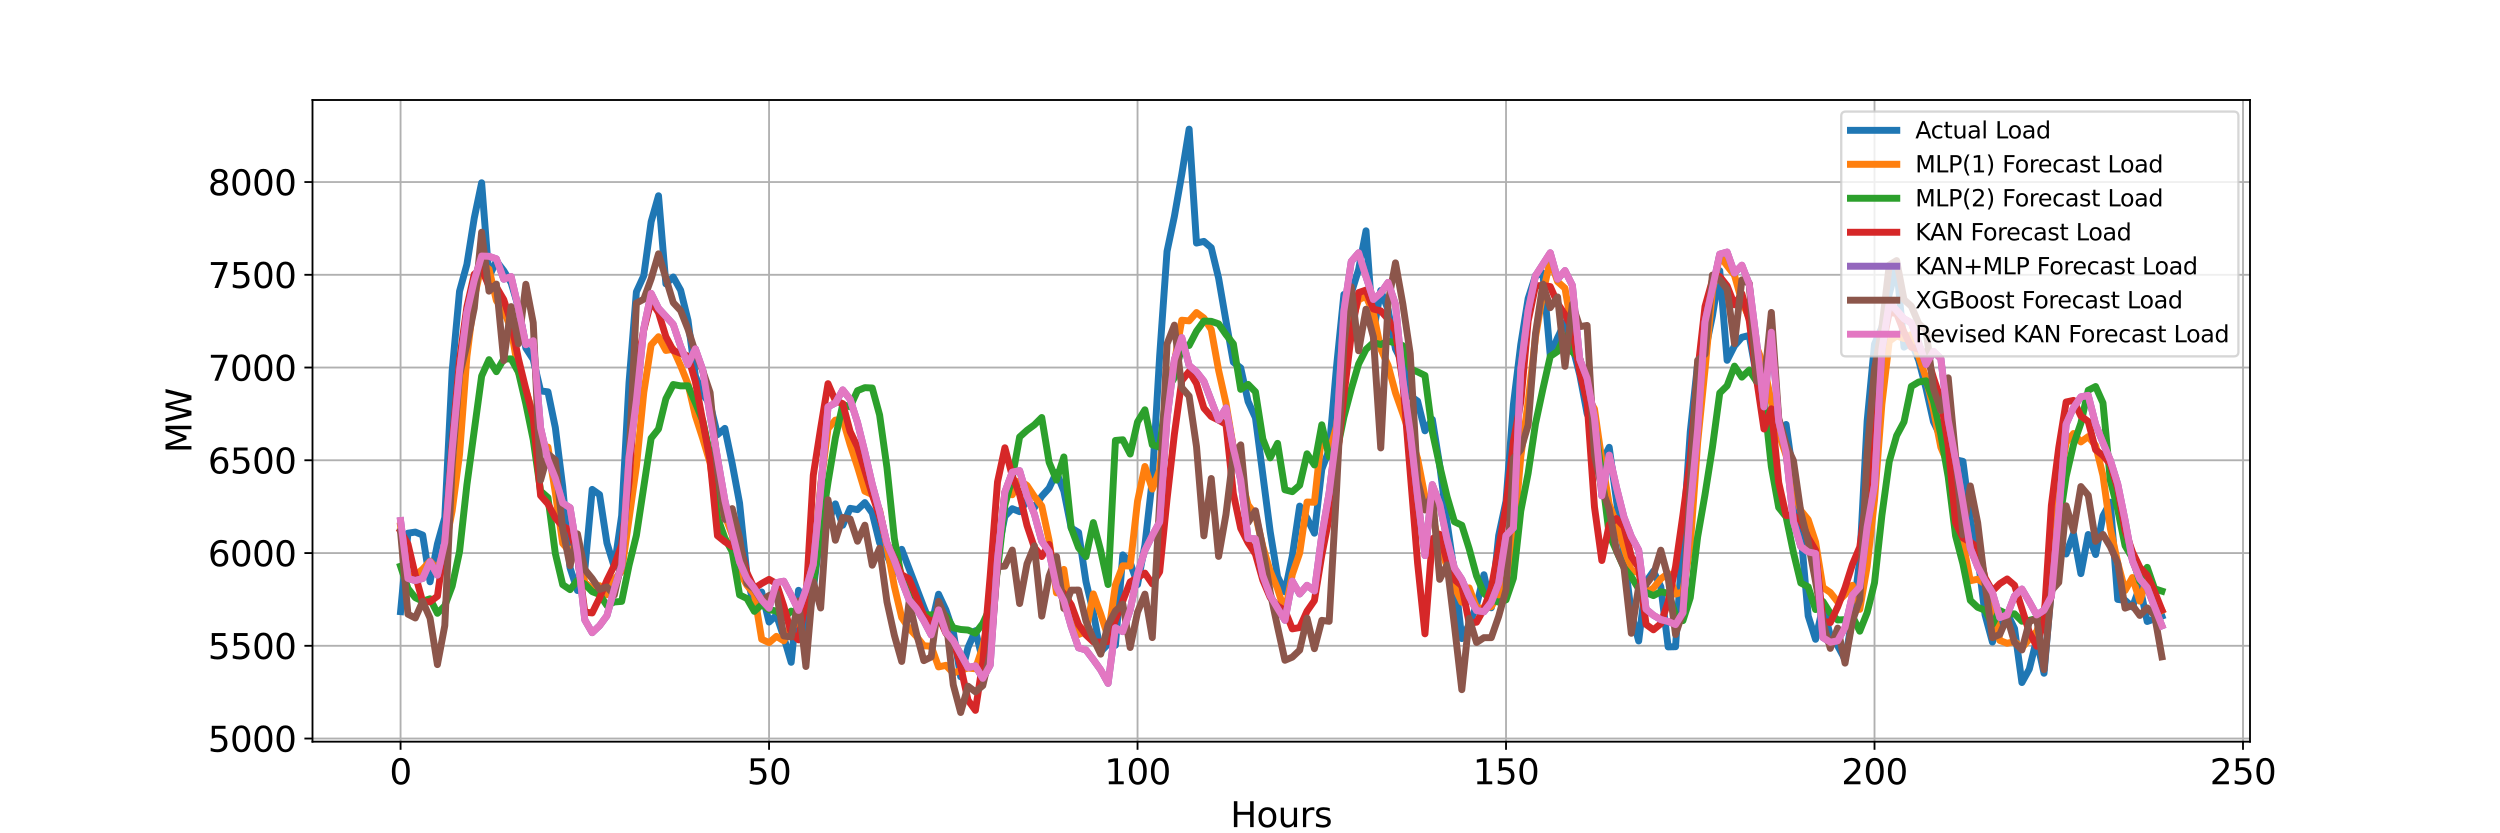 <?xml version="1.0" encoding="utf-8" standalone="no"?>
<!DOCTYPE svg PUBLIC "-//W3C//DTD SVG 1.1//EN"
  "http://www.w3.org/Graphics/SVG/1.1/DTD/svg11.dtd">
<svg xmlns:xlink="http://www.w3.org/1999/xlink" width="1080pt" height="360pt" viewBox="0 0 1080 360" xmlns="http://www.w3.org/2000/svg" version="1.1">
 <defs>
  <style type="text/css">*{stroke-linejoin: round; stroke-linecap: butt}</style>
 </defs>
 <g id="figure_1">
  <g id="patch_1">
   <path d="M 0 360 
L 1080 360 
L 1080 0 
L 0 0 
z
" style="fill: #ffffff"/>
  </g>
  <g id="axes_1">
   <g id="patch_2">
    <path d="M 135 320.4 
L 972 320.4 
L 972 43.2 
L 135 43.2 
z
" style="fill: #ffffff"/>
   </g>
   <g id="matplotlib.axis_1">
    <g id="xtick_1">
     <g id="line2d_1">
      <path d="M 173.045 320.4 
L 173.045 43.2 
" clip-path="url(#p895d93cb60)" style="fill: none; stroke: #b0b0b0; stroke-width: 0.8; stroke-linecap: square"/>
     </g>
     <g id="line2d_2">
      <defs>
       <path id="m07215695ad" d="M 0 0 
L 0 3.5 
" style="stroke: #000000; stroke-width: 0.8"/>
      </defs>
      <g>
       <use xlink:href="#m07215695ad" x="173.045" y="320.4" style="stroke: #000000; stroke-width: 0.8"/>
      </g>
     </g>
     <g id="text_1">
      <!-- 0 -->
      <g transform="translate(168.274 338.798) scale(0.15 -0.15)">
       <defs>
        <path id="DejaVuSans-30" d="M 2034 4250 
Q 1547 4250 1301 3770 
Q 1056 3291 1056 2328 
Q 1056 1369 1301 889 
Q 1547 409 2034 409 
Q 2525 409 2770 889 
Q 3016 1369 3016 2328 
Q 3016 3291 2770 3770 
Q 2525 4250 2034 4250 
z
M 2034 4750 
Q 2819 4750 3233 4129 
Q 3647 3509 3647 2328 
Q 3647 1150 3233 529 
Q 2819 -91 2034 -91 
Q 1250 -91 836 529 
Q 422 1150 422 2328 
Q 422 3509 836 4129 
Q 1250 4750 2034 4750 
z
" transform="scale(0.016)"/>
       </defs>
       <use xlink:href="#DejaVuSans-30"/>
      </g>
     </g>
    </g>
    <g id="xtick_2">
     <g id="line2d_3">
      <path d="M 332.231 320.4 
L 332.231 43.2 
" clip-path="url(#p895d93cb60)" style="fill: none; stroke: #b0b0b0; stroke-width: 0.8; stroke-linecap: square"/>
     </g>
     <g id="line2d_4">
      <g>
       <use xlink:href="#m07215695ad" x="332.231" y="320.4" style="stroke: #000000; stroke-width: 0.8"/>
      </g>
     </g>
     <g id="text_2">
      <!-- 50 -->
      <g transform="translate(322.688 338.798) scale(0.15 -0.15)">
       <defs>
        <path id="DejaVuSans-35" d="M 691 4666 
L 3169 4666 
L 3169 4134 
L 1269 4134 
L 1269 2991 
Q 1406 3038 1543 3061 
Q 1681 3084 1819 3084 
Q 2600 3084 3056 2656 
Q 3513 2228 3513 1497 
Q 3513 744 3044 326 
Q 2575 -91 1722 -91 
Q 1428 -91 1123 -41 
Q 819 9 494 109 
L 494 744 
Q 775 591 1075 516 
Q 1375 441 1709 441 
Q 2250 441 2565 725 
Q 2881 1009 2881 1497 
Q 2881 1984 2565 2268 
Q 2250 2553 1709 2553 
Q 1456 2553 1204 2497 
Q 953 2441 691 2322 
L 691 4666 
z
" transform="scale(0.016)"/>
       </defs>
       <use xlink:href="#DejaVuSans-35"/>
       <use xlink:href="#DejaVuSans-30" x="63.623"/>
      </g>
     </g>
    </g>
    <g id="xtick_3">
     <g id="line2d_5">
      <path d="M 491.417 320.4 
L 491.417 43.2 
" clip-path="url(#p895d93cb60)" style="fill: none; stroke: #b0b0b0; stroke-width: 0.8; stroke-linecap: square"/>
     </g>
     <g id="line2d_6">
      <g>
       <use xlink:href="#m07215695ad" x="491.417" y="320.4" style="stroke: #000000; stroke-width: 0.8"/>
      </g>
     </g>
     <g id="text_3">
      <!-- 100 -->
      <g transform="translate(477.102 338.798) scale(0.15 -0.15)">
       <defs>
        <path id="DejaVuSans-31" d="M 794 531 
L 1825 531 
L 1825 4091 
L 703 3866 
L 703 4441 
L 1819 4666 
L 2450 4666 
L 2450 531 
L 3481 531 
L 3481 0 
L 794 0 
L 794 531 
z
" transform="scale(0.016)"/>
       </defs>
       <use xlink:href="#DejaVuSans-31"/>
       <use xlink:href="#DejaVuSans-30" x="63.623"/>
       <use xlink:href="#DejaVuSans-30" x="127.246"/>
      </g>
     </g>
    </g>
    <g id="xtick_4">
     <g id="line2d_7">
      <path d="M 650.603 320.4 
L 650.603 43.2 
" clip-path="url(#p895d93cb60)" style="fill: none; stroke: #b0b0b0; stroke-width: 0.8; stroke-linecap: square"/>
     </g>
     <g id="line2d_8">
      <g>
       <use xlink:href="#m07215695ad" x="650.603" y="320.4" style="stroke: #000000; stroke-width: 0.8"/>
      </g>
     </g>
     <g id="text_4">
      <!-- 150 -->
      <g transform="translate(636.288 338.798) scale(0.15 -0.15)">
       <use xlink:href="#DejaVuSans-31"/>
       <use xlink:href="#DejaVuSans-35" x="63.623"/>
       <use xlink:href="#DejaVuSans-30" x="127.246"/>
      </g>
     </g>
    </g>
    <g id="xtick_5">
     <g id="line2d_9">
      <path d="M 809.789 320.4 
L 809.789 43.2 
" clip-path="url(#p895d93cb60)" style="fill: none; stroke: #b0b0b0; stroke-width: 0.8; stroke-linecap: square"/>
     </g>
     <g id="line2d_10">
      <g>
       <use xlink:href="#m07215695ad" x="809.789" y="320.4" style="stroke: #000000; stroke-width: 0.8"/>
      </g>
     </g>
     <g id="text_5">
      <!-- 200 -->
      <g transform="translate(795.474 338.798) scale(0.15 -0.15)">
       <defs>
        <path id="DejaVuSans-32" d="M 1228 531 
L 3431 531 
L 3431 0 
L 469 0 
L 469 531 
Q 828 903 1448 1529 
Q 2069 2156 2228 2338 
Q 2531 2678 2651 2914 
Q 2772 3150 2772 3378 
Q 2772 3750 2511 3984 
Q 2250 4219 1831 4219 
Q 1534 4219 1204 4116 
Q 875 4013 500 3803 
L 500 4441 
Q 881 4594 1212 4672 
Q 1544 4750 1819 4750 
Q 2544 4750 2975 4387 
Q 3406 4025 3406 3419 
Q 3406 3131 3298 2873 
Q 3191 2616 2906 2266 
Q 2828 2175 2409 1742 
Q 1991 1309 1228 531 
z
" transform="scale(0.016)"/>
       </defs>
       <use xlink:href="#DejaVuSans-32"/>
       <use xlink:href="#DejaVuSans-30" x="63.623"/>
       <use xlink:href="#DejaVuSans-30" x="127.246"/>
      </g>
     </g>
    </g>
    <g id="xtick_6">
     <g id="line2d_11">
      <path d="M 968.975 320.4 
L 968.975 43.2 
" clip-path="url(#p895d93cb60)" style="fill: none; stroke: #b0b0b0; stroke-width: 0.8; stroke-linecap: square"/>
     </g>
     <g id="line2d_12">
      <g>
       <use xlink:href="#m07215695ad" x="968.975" y="320.4" style="stroke: #000000; stroke-width: 0.8"/>
      </g>
     </g>
     <g id="text_6">
      <!-- 250 -->
      <g transform="translate(954.66 338.798) scale(0.15 -0.15)">
       <use xlink:href="#DejaVuSans-32"/>
       <use xlink:href="#DejaVuSans-35" x="63.623"/>
       <use xlink:href="#DejaVuSans-30" x="127.246"/>
      </g>
     </g>
    </g>
    <g id="text_7">
     <!-- Hours -->
     <g transform="translate(531.527 357.315) scale(0.15 -0.15)">
      <defs>
       <path id="DejaVuSans-48" d="M 628 4666 
L 1259 4666 
L 1259 2753 
L 3553 2753 
L 3553 4666 
L 4184 4666 
L 4184 0 
L 3553 0 
L 3553 2222 
L 1259 2222 
L 1259 0 
L 628 0 
L 628 4666 
z
" transform="scale(0.016)"/>
       <path id="DejaVuSans-6f" d="M 1959 3097 
Q 1497 3097 1228 2736 
Q 959 2375 959 1747 
Q 959 1119 1226 758 
Q 1494 397 1959 397 
Q 2419 397 2687 759 
Q 2956 1122 2956 1747 
Q 2956 2369 2687 2733 
Q 2419 3097 1959 3097 
z
M 1959 3584 
Q 2709 3584 3137 3096 
Q 3566 2609 3566 1747 
Q 3566 888 3137 398 
Q 2709 -91 1959 -91 
Q 1206 -91 779 398 
Q 353 888 353 1747 
Q 353 2609 779 3096 
Q 1206 3584 1959 3584 
z
" transform="scale(0.016)"/>
       <path id="DejaVuSans-75" d="M 544 1381 
L 544 3500 
L 1119 3500 
L 1119 1403 
Q 1119 906 1312 657 
Q 1506 409 1894 409 
Q 2359 409 2629 706 
Q 2900 1003 2900 1516 
L 2900 3500 
L 3475 3500 
L 3475 0 
L 2900 0 
L 2900 538 
Q 2691 219 2414 64 
Q 2138 -91 1772 -91 
Q 1169 -91 856 284 
Q 544 659 544 1381 
z
M 1991 3584 
L 1991 3584 
z
" transform="scale(0.016)"/>
       <path id="DejaVuSans-72" d="M 2631 2963 
Q 2534 3019 2420 3045 
Q 2306 3072 2169 3072 
Q 1681 3072 1420 2755 
Q 1159 2438 1159 1844 
L 1159 0 
L 581 0 
L 581 3500 
L 1159 3500 
L 1159 2956 
Q 1341 3275 1631 3429 
Q 1922 3584 2338 3584 
Q 2397 3584 2469 3576 
Q 2541 3569 2628 3553 
L 2631 2963 
z
" transform="scale(0.016)"/>
       <path id="DejaVuSans-73" d="M 2834 3397 
L 2834 2853 
Q 2591 2978 2328 3040 
Q 2066 3103 1784 3103 
Q 1356 3103 1142 2972 
Q 928 2841 928 2578 
Q 928 2378 1081 2264 
Q 1234 2150 1697 2047 
L 1894 2003 
Q 2506 1872 2764 1633 
Q 3022 1394 3022 966 
Q 3022 478 2636 193 
Q 2250 -91 1575 -91 
Q 1294 -91 989 -36 
Q 684 19 347 128 
L 347 722 
Q 666 556 975 473 
Q 1284 391 1588 391 
Q 1994 391 2212 530 
Q 2431 669 2431 922 
Q 2431 1156 2273 1281 
Q 2116 1406 1581 1522 
L 1381 1569 
Q 847 1681 609 1914 
Q 372 2147 372 2553 
Q 372 3047 722 3315 
Q 1072 3584 1716 3584 
Q 2034 3584 2315 3537 
Q 2597 3491 2834 3397 
z
" transform="scale(0.016)"/>
      </defs>
      <use xlink:href="#DejaVuSans-48"/>
      <use xlink:href="#DejaVuSans-6f" x="75.195"/>
      <use xlink:href="#DejaVuSans-75" x="136.377"/>
      <use xlink:href="#DejaVuSans-72" x="199.756"/>
      <use xlink:href="#DejaVuSans-73" x="240.869"/>
     </g>
    </g>
   </g>
   <g id="matplotlib.axis_2">
    <g id="ytick_1">
     <g id="line2d_13">
      <path d="M 135 319.051 
L 972 319.051 
" clip-path="url(#p895d93cb60)" style="fill: none; stroke: #b0b0b0; stroke-width: 0.8; stroke-linecap: square"/>
     </g>
     <g id="line2d_14">
      <defs>
       <path id="ma181e64e06" d="M 0 0 
L -3.5 0 
" style="stroke: #000000; stroke-width: 0.8"/>
      </defs>
      <g>
       <use xlink:href="#ma181e64e06" x="135" y="319.051" style="stroke: #000000; stroke-width: 0.8"/>
      </g>
     </g>
     <g id="text_8">
      <!-- 5000 -->
      <g transform="translate(89.825 324.75) scale(0.15 -0.15)">
       <use xlink:href="#DejaVuSans-35"/>
       <use xlink:href="#DejaVuSans-30" x="63.623"/>
       <use xlink:href="#DejaVuSans-30" x="127.246"/>
       <use xlink:href="#DejaVuSans-30" x="190.869"/>
      </g>
     </g>
    </g>
    <g id="ytick_2">
     <g id="line2d_15">
      <path d="M 135 278.982 
L 972 278.982 
" clip-path="url(#p895d93cb60)" style="fill: none; stroke: #b0b0b0; stroke-width: 0.8; stroke-linecap: square"/>
     </g>
     <g id="line2d_16">
      <g>
       <use xlink:href="#ma181e64e06" x="135" y="278.982" style="stroke: #000000; stroke-width: 0.8"/>
      </g>
     </g>
     <g id="text_9">
      <!-- 5500 -->
      <g transform="translate(89.825 284.681) scale(0.15 -0.15)">
       <use xlink:href="#DejaVuSans-35"/>
       <use xlink:href="#DejaVuSans-35" x="63.623"/>
       <use xlink:href="#DejaVuSans-30" x="127.246"/>
       <use xlink:href="#DejaVuSans-30" x="190.869"/>
      </g>
     </g>
    </g>
    <g id="ytick_3">
     <g id="line2d_17">
      <path d="M 135 238.914 
L 972 238.914 
" clip-path="url(#p895d93cb60)" style="fill: none; stroke: #b0b0b0; stroke-width: 0.8; stroke-linecap: square"/>
     </g>
     <g id="line2d_18">
      <g>
       <use xlink:href="#ma181e64e06" x="135" y="238.914" style="stroke: #000000; stroke-width: 0.8"/>
      </g>
     </g>
     <g id="text_10">
      <!-- 6000 -->
      <g transform="translate(89.825 244.613) scale(0.15 -0.15)">
       <defs>
        <path id="DejaVuSans-36" d="M 2113 2584 
Q 1688 2584 1439 2293 
Q 1191 2003 1191 1497 
Q 1191 994 1439 701 
Q 1688 409 2113 409 
Q 2538 409 2786 701 
Q 3034 994 3034 1497 
Q 3034 2003 2786 2293 
Q 2538 2584 2113 2584 
z
M 3366 4563 
L 3366 3988 
Q 3128 4100 2886 4159 
Q 2644 4219 2406 4219 
Q 1781 4219 1451 3797 
Q 1122 3375 1075 2522 
Q 1259 2794 1537 2939 
Q 1816 3084 2150 3084 
Q 2853 3084 3261 2657 
Q 3669 2231 3669 1497 
Q 3669 778 3244 343 
Q 2819 -91 2113 -91 
Q 1303 -91 875 529 
Q 447 1150 447 2328 
Q 447 3434 972 4092 
Q 1497 4750 2381 4750 
Q 2619 4750 2861 4703 
Q 3103 4656 3366 4563 
z
" transform="scale(0.016)"/>
       </defs>
       <use xlink:href="#DejaVuSans-36"/>
       <use xlink:href="#DejaVuSans-30" x="63.623"/>
       <use xlink:href="#DejaVuSans-30" x="127.246"/>
       <use xlink:href="#DejaVuSans-30" x="190.869"/>
      </g>
     </g>
    </g>
    <g id="ytick_4">
     <g id="line2d_19">
      <path d="M 135 198.845 
L 972 198.845 
" clip-path="url(#p895d93cb60)" style="fill: none; stroke: #b0b0b0; stroke-width: 0.8; stroke-linecap: square"/>
     </g>
     <g id="line2d_20">
      <g>
       <use xlink:href="#ma181e64e06" x="135" y="198.845" style="stroke: #000000; stroke-width: 0.8"/>
      </g>
     </g>
     <g id="text_11">
      <!-- 6500 -->
      <g transform="translate(89.825 204.544) scale(0.15 -0.15)">
       <use xlink:href="#DejaVuSans-36"/>
       <use xlink:href="#DejaVuSans-35" x="63.623"/>
       <use xlink:href="#DejaVuSans-30" x="127.246"/>
       <use xlink:href="#DejaVuSans-30" x="190.869"/>
      </g>
     </g>
    </g>
    <g id="ytick_5">
     <g id="line2d_21">
      <path d="M 135 158.776 
L 972 158.776 
" clip-path="url(#p895d93cb60)" style="fill: none; stroke: #b0b0b0; stroke-width: 0.8; stroke-linecap: square"/>
     </g>
     <g id="line2d_22">
      <g>
       <use xlink:href="#ma181e64e06" x="135" y="158.776" style="stroke: #000000; stroke-width: 0.8"/>
      </g>
     </g>
     <g id="text_12">
      <!-- 7000 -->
      <g transform="translate(89.825 164.475) scale(0.15 -0.15)">
       <defs>
        <path id="DejaVuSans-37" d="M 525 4666 
L 3525 4666 
L 3525 4397 
L 1831 0 
L 1172 0 
L 2766 4134 
L 525 4134 
L 525 4666 
z
" transform="scale(0.016)"/>
       </defs>
       <use xlink:href="#DejaVuSans-37"/>
       <use xlink:href="#DejaVuSans-30" x="63.623"/>
       <use xlink:href="#DejaVuSans-30" x="127.246"/>
       <use xlink:href="#DejaVuSans-30" x="190.869"/>
      </g>
     </g>
    </g>
    <g id="ytick_6">
     <g id="line2d_23">
      <path d="M 135 118.708 
L 972 118.708 
" clip-path="url(#p895d93cb60)" style="fill: none; stroke: #b0b0b0; stroke-width: 0.8; stroke-linecap: square"/>
     </g>
     <g id="line2d_24">
      <g>
       <use xlink:href="#ma181e64e06" x="135" y="118.708" style="stroke: #000000; stroke-width: 0.8"/>
      </g>
     </g>
     <g id="text_13">
      <!-- 7500 -->
      <g transform="translate(89.825 124.407) scale(0.15 -0.15)">
       <use xlink:href="#DejaVuSans-37"/>
       <use xlink:href="#DejaVuSans-35" x="63.623"/>
       <use xlink:href="#DejaVuSans-30" x="127.246"/>
       <use xlink:href="#DejaVuSans-30" x="190.869"/>
      </g>
     </g>
    </g>
    <g id="ytick_7">
     <g id="line2d_25">
      <path d="M 135 78.639 
L 972 78.639 
" clip-path="url(#p895d93cb60)" style="fill: none; stroke: #b0b0b0; stroke-width: 0.8; stroke-linecap: square"/>
     </g>
     <g id="line2d_26">
      <g>
       <use xlink:href="#ma181e64e06" x="135" y="78.639" style="stroke: #000000; stroke-width: 0.8"/>
      </g>
     </g>
     <g id="text_14">
      <!-- 8000 -->
      <g transform="translate(89.825 84.338) scale(0.15 -0.15)">
       <defs>
        <path id="DejaVuSans-38" d="M 2034 2216 
Q 1584 2216 1326 1975 
Q 1069 1734 1069 1313 
Q 1069 891 1326 650 
Q 1584 409 2034 409 
Q 2484 409 2743 651 
Q 3003 894 3003 1313 
Q 3003 1734 2745 1975 
Q 2488 2216 2034 2216 
z
M 1403 2484 
Q 997 2584 770 2862 
Q 544 3141 544 3541 
Q 544 4100 942 4425 
Q 1341 4750 2034 4750 
Q 2731 4750 3128 4425 
Q 3525 4100 3525 3541 
Q 3525 3141 3298 2862 
Q 3072 2584 2669 2484 
Q 3125 2378 3379 2068 
Q 3634 1759 3634 1313 
Q 3634 634 3220 271 
Q 2806 -91 2034 -91 
Q 1263 -91 848 271 
Q 434 634 434 1313 
Q 434 1759 690 2068 
Q 947 2378 1403 2484 
z
M 1172 3481 
Q 1172 3119 1398 2916 
Q 1625 2713 2034 2713 
Q 2441 2713 2670 2916 
Q 2900 3119 2900 3481 
Q 2900 3844 2670 4047 
Q 2441 4250 2034 4250 
Q 1625 4250 1398 4047 
Q 1172 3844 1172 3481 
z
" transform="scale(0.016)"/>
       </defs>
       <use xlink:href="#DejaVuSans-38"/>
       <use xlink:href="#DejaVuSans-30" x="63.623"/>
       <use xlink:href="#DejaVuSans-30" x="127.246"/>
       <use xlink:href="#DejaVuSans-30" x="190.869"/>
      </g>
     </g>
    </g>
    <g id="text_15">
     <!-- MW -->
     <g transform="translate(82.705 195.687) rotate(-90) scale(0.15 -0.15)">
      <defs>
       <path id="DejaVuSans-4d" d="M 628 4666 
L 1569 4666 
L 2759 1491 
L 3956 4666 
L 4897 4666 
L 4897 0 
L 4281 0 
L 4281 4097 
L 3078 897 
L 2444 897 
L 1241 4097 
L 1241 0 
L 628 0 
L 628 4666 
z
" transform="scale(0.016)"/>
       <path id="DejaVuSans-57" d="M 213 4666 
L 850 4666 
L 1831 722 
L 2809 4666 
L 3519 4666 
L 4500 722 
L 5478 4666 
L 6119 4666 
L 4947 0 
L 4153 0 
L 3169 4050 
L 2175 0 
L 1381 0 
L 213 4666 
z
" transform="scale(0.016)"/>
      </defs>
      <use xlink:href="#DejaVuSans-4d"/>
      <use xlink:href="#DejaVuSans-57" x="86.279"/>
     </g>
    </g>
   </g>
   <g id="line2d_27">
    <path d="M 173.045 264.237 
L 176.229 230.339 
L 179.413 229.858 
L 182.597 231.14 
L 185.78 251.335 
L 188.964 234.987 
L 192.148 223.608 
L 195.331 160.219 
L 198.515 125.84 
L 201.699 114.22 
L 204.883 94.186 
L 208.066 78.96 
L 211.25 119.669 
L 214.434 112.778 
L 217.618 116.945 
L 220.801 122.154 
L 223.985 132.812 
L 227.169 150.362 
L 230.352 155.25 
L 233.536 168.874 
L 236.72 169.274 
L 239.904 184.741 
L 243.087 210.225 
L 246.271 245.325 
L 249.455 255.102 
L 252.638 246.126 
L 255.822 211.427 
L 259.006 213.671 
L 262.19 234.586 
L 265.373 244.924 
L 268.557 222.726 
L 271.741 165.268 
L 274.924 126.08 
L 278.108 119.108 
L 281.292 95.789 
L 284.476 84.569 
L 287.659 122.635 
L 290.843 119.669 
L 294.027 125.359 
L 297.211 138.341 
L 300.394 162.383 
L 303.578 170.316 
L 306.762 174.483 
L 309.945 187.786 
L 313.129 185.062 
L 316.313 200.288 
L 319.497 217.357 
L 322.68 248.21 
L 325.864 262.795 
L 329.048 255.743 
L 332.231 268.725 
L 335.415 265.76 
L 338.599 275.296 
L 341.783 286.115 
L 344.966 255.021 
L 348.15 274.735 
L 351.334 254.46 
L 354.517 230.019 
L 357.701 225.531 
L 360.885 217.677 
L 364.069 226.893 
L 367.252 219.601 
L 370.436 220.162 
L 373.62 217.116 
L 376.804 221.604 
L 379.987 234.506 
L 383.171 239.875 
L 386.355 247.168 
L 389.538 237.311 
L 399.09 262.314 
L 402.273 270.247 
L 405.457 256.704 
L 408.641 263.516 
L 411.824 272.972 
L 415.008 292.365 
L 418.192 279.704 
L 421.376 272.491 
L 424.559 285.313 
L 427.743 261.272 
L 430.927 238.914 
L 434.11 223.047 
L 437.294 219.761 
L 440.478 221.043 
L 443.662 216.315 
L 446.845 219.28 
L 450.029 214.392 
L 453.213 210.866 
L 456.397 204.054 
L 459.58 212.148 
L 462.764 228.095 
L 465.948 230.019 
L 469.131 251.255 
L 472.315 264.718 
L 475.499 281.547 
L 478.683 278.261 
L 481.866 278.742 
L 485.05 239.715 
L 488.234 242.921 
L 491.417 252.537 
L 494.601 235.468 
L 497.785 207.34 
L 500.969 153.808 
L 504.152 108.61 
L 507.336 93.465 
L 510.52 75.354 
L 513.703 55.8 
L 516.887 105.004 
L 520.071 104.283 
L 523.255 107.008 
L 526.438 120.15 
L 529.622 138.662 
L 532.806 156.452 
L 535.99 158.937 
L 539.173 173.442 
L 542.357 180.494 
L 548.724 229.698 
L 551.908 249.091 
L 555.092 255.662 
L 558.276 240.196 
L 561.459 218.639 
L 564.643 223.848 
L 567.827 230.339 
L 571.01 202.772 
L 574.194 194.357 
L 577.378 158.456 
L 580.562 127.202 
L 583.745 126.641 
L 586.929 116.384 
L 590.113 99.715 
L 593.297 143.31 
L 596.48 125.519 
L 599.664 133.854 
L 602.848 150.763 
L 606.031 156.933 
L 609.215 171.037 
L 612.399 173.281 
L 615.583 186.103 
L 618.766 181.215 
L 621.95 201.009 
L 625.134 225.771 
L 628.317 247.649 
L 631.501 275.857 
L 634.685 269.767 
L 637.869 261.513 
L 641.052 248.29 
L 644.236 262.554 
L 647.42 231.381 
L 650.603 216.475 
L 653.787 174.804 
L 656.971 148.839 
L 660.155 128.965 
L 663.338 119.108 
L 666.522 117.987 
L 669.706 153.568 
L 672.89 145.874 
L 676.073 139.303 
L 679.257 149.481 
L 682.441 161.822 
L 685.624 178.651 
L 688.808 185.622 
L 691.992 199.566 
L 695.176 193.236 
L 701.543 239.715 
L 704.727 264.798 
L 707.91 276.899 
L 711.094 251.335 
L 714.278 246.767 
L 717.462 253.419 
L 720.645 279.463 
L 723.829 279.383 
L 730.196 186.504 
L 733.38 157.174 
L 736.564 151.965 
L 739.748 136.578 
L 742.931 116.945 
L 746.115 155.651 
L 749.299 149.4 
L 752.483 145.714 
L 755.666 144.913 
L 762.034 180.093 
L 765.217 180.013 
L 768.401 187.145 
L 771.585 183.379 
L 774.769 206.057 
L 777.952 229.778 
L 781.136 266.08 
L 784.32 276.178 
L 787.503 261.993 
L 790.687 274.575 
L 793.871 278.982 
L 797.055 284.913 
L 800.238 267.042 
L 803.422 241.879 
L 806.606 181.936 
L 809.789 148.679 
L 812.973 141.467 
L 816.157 127.042 
L 819.341 114.701 
L 822.524 149.961 
L 825.708 147.718 
L 828.892 155.651 
L 832.076 167.912 
L 835.259 182.177 
L 838.443 188.828 
L 841.627 189.389 
L 844.81 198.605 
L 847.994 199.326 
L 851.178 224.249 
L 854.362 239.875 
L 857.545 265.6 
L 860.729 277.38 
L 863.913 268.164 
L 867.096 264.958 
L 870.28 271.53 
L 873.464 294.85 
L 876.648 289.08 
L 879.831 276.178 
L 883.015 290.843 
L 886.199 253.819 
L 889.382 235.147 
L 892.566 239.314 
L 895.75 230.58 
L 898.934 247.809 
L 902.117 230.9 
L 905.301 239.555 
L 908.485 222.886 
L 911.669 216.956 
L 914.852 258.948 
L 918.036 259.349 
L 921.22 262.234 
L 924.403 253.419 
L 927.587 268.484 
L 933.955 266.16 
L 933.955 266.16 
" clip-path="url(#p895d93cb60)" style="fill: none; stroke: #1f77b4; stroke-width: 3; stroke-linecap: square"/>
   </g>
   <g id="line2d_28">
    <path d="M 173.045 227.156 
L 176.229 249.158 
L 179.413 248.571 
L 182.597 245.876 
L 185.78 242.427 
L 188.964 246.114 
L 192.148 237.025 
L 195.331 220.698 
L 198.515 196.312 
L 201.699 154.051 
L 204.883 128.625 
L 208.066 114.249 
L 211.25 116.26 
L 214.434 129.844 
L 217.618 134.279 
L 220.801 142.11 
L 223.985 160.755 
L 227.169 168.593 
L 230.352 179.234 
L 233.536 192.938 
L 236.72 193.143 
L 239.904 212.842 
L 243.087 234.739 
L 246.271 238.422 
L 249.455 234.272 
L 252.638 251.671 
L 255.822 254.126 
L 259.006 253.013 
L 262.19 256.935 
L 265.373 250.276 
L 268.557 246.855 
L 274.924 201.541 
L 278.108 169.589 
L 281.292 148.959 
L 284.476 145.468 
L 287.659 151.398 
L 290.843 150.872 
L 294.027 157.979 
L 297.211 165.891 
L 300.394 179.609 
L 303.578 189.428 
L 306.762 199.935 
L 309.945 220.824 
L 313.129 222.594 
L 316.313 231.077 
L 319.497 247.097 
L 322.68 252.816 
L 325.864 256.695 
L 329.048 276.142 
L 332.231 277.627 
L 335.415 274.911 
L 338.599 276.842 
L 341.783 270.471 
L 344.966 269.145 
L 348.15 261.707 
L 351.334 247.463 
L 354.517 209.62 
L 357.701 185.142 
L 360.885 181.487 
L 364.069 181.128 
L 367.252 192.08 
L 370.436 201.644 
L 373.62 212.224 
L 376.804 213.648 
L 379.987 220.408 
L 383.171 236.142 
L 386.355 253.295 
L 389.538 266.78 
L 392.722 271.41 
L 395.906 274.906 
L 399.09 278.979 
L 402.273 279.158 
L 405.457 288.11 
L 408.641 287.417 
L 411.824 290.796 
L 415.008 289.542 
L 418.192 288.595 
L 421.376 288.914 
L 424.559 279.382 
L 427.743 264.916 
L 430.927 242.886 
L 434.11 212.792 
L 437.294 213.731 
L 440.478 207.634 
L 443.662 209.712 
L 446.845 214.496 
L 450.029 218.568 
L 453.213 233.488 
L 456.397 256.108 
L 459.58 245.987 
L 462.764 267.021 
L 465.948 274.108 
L 469.131 272.786 
L 472.315 256.579 
L 475.499 265.284 
L 478.683 275.065 
L 481.866 252.692 
L 485.05 244.416 
L 488.234 244.512 
L 491.417 216.481 
L 494.601 201.518 
L 497.785 211.271 
L 500.969 203.116 
L 504.152 168.275 
L 507.336 156.575 
L 510.52 138.33 
L 513.703 138.609 
L 516.887 135.016 
L 520.071 137.373 
L 523.255 142.383 
L 526.438 159.991 
L 529.622 174.16 
L 532.806 193.367 
L 535.99 206.198 
L 539.173 218.126 
L 542.357 222.397 
L 545.541 236.116 
L 548.724 246.727 
L 551.908 254.357 
L 555.092 264.508 
L 558.276 248.199 
L 561.459 238.905 
L 564.643 216.876 
L 567.827 216.987 
L 571.01 187.67 
L 574.194 195.531 
L 577.378 184.163 
L 580.562 159.219 
L 583.745 139.468 
L 586.929 129.461 
L 590.113 128.014 
L 593.297 135.16 
L 596.48 150.691 
L 599.664 157.855 
L 602.848 169.705 
L 606.031 178.728 
L 609.215 188.152 
L 612.399 198.064 
L 615.583 214.568 
L 618.766 222.943 
L 621.95 235.988 
L 628.317 253.435 
L 631.501 260.158 
L 634.685 253.966 
L 637.869 262.512 
L 641.052 262.799 
L 644.236 262.055 
L 647.42 257.115 
L 650.603 250.747 
L 653.787 234.314 
L 656.971 197.43 
L 660.155 173.627 
L 663.338 145.629 
L 666.522 126.677 
L 669.706 112.428 
L 672.89 121.655 
L 676.073 124.523 
L 679.257 143.215 
L 682.441 155.049 
L 685.624 171.017 
L 688.808 176.657 
L 691.992 198.782 
L 695.176 217.825 
L 698.359 226.472 
L 704.727 246.497 
L 707.91 247.394 
L 711.094 256.035 
L 714.278 254.027 
L 717.462 250.049 
L 720.645 247.697 
L 723.829 256.667 
L 727.013 255.684 
L 730.196 235.86 
L 733.38 191.183 
L 736.564 159.582 
L 739.748 125.779 
L 742.931 110.473 
L 746.115 114.821 
L 749.299 118.917 
L 752.483 130.238 
L 755.666 137.276 
L 758.85 149.861 
L 762.034 158.124 
L 765.217 173.655 
L 768.401 187.05 
L 771.585 196.736 
L 774.769 212.271 
L 777.952 220.557 
L 781.136 224.481 
L 784.32 234.127 
L 787.503 253.763 
L 790.687 255.942 
L 793.871 260.011 
L 797.055 256.8 
L 800.238 252.858 
L 803.422 263.246 
L 806.606 244.685 
L 809.789 215.88 
L 812.973 174.579 
L 816.157 147.387 
L 819.341 145.109 
L 822.524 146.254 
L 825.708 144.542 
L 832.076 163.44 
L 835.259 177.042 
L 838.443 193.214 
L 841.627 200.787 
L 844.81 215.187 
L 847.994 234.22 
L 851.178 250.885 
L 854.362 250.206 
L 857.545 252.275 
L 860.729 261.972 
L 863.913 276.68 
L 867.096 277.896 
L 870.28 277.143 
L 873.464 279.941 
L 876.648 276.064 
L 879.831 272.833 
L 883.015 264.855 
L 886.199 244.609 
L 889.382 210.705 
L 892.566 191.205 
L 895.75 187.274 
L 898.934 190.908 
L 902.117 188.617 
L 905.301 192.44 
L 908.485 205.427 
L 911.669 228.329 
L 914.852 243.113 
L 918.036 255.083 
L 921.22 249.482 
L 924.403 259.7 
L 927.587 249.608 
L 930.771 257.763 
L 933.955 263.763 
L 933.955 263.763 
" clip-path="url(#p895d93cb60)" style="fill: none; stroke: #ff7f0e; stroke-width: 3; stroke-linecap: square"/>
   </g>
   <g id="line2d_29">
    <path d="M 173.045 244.609 
L 176.229 254.203 
L 179.413 258.203 
L 182.597 259.718 
L 185.78 258.687 
L 188.964 264.944 
L 192.148 261.72 
L 195.331 253.203 
L 198.515 238.34 
L 201.699 209.467 
L 208.066 162.455 
L 211.25 155.376 
L 214.434 160.567 
L 217.618 155.101 
L 220.801 155.032 
L 223.985 160.813 
L 227.169 174.474 
L 230.352 189.99 
L 233.536 212.155 
L 236.72 214.957 
L 239.904 239.093 
L 243.087 252.566 
L 246.271 254.722 
L 249.455 250.723 
L 252.638 252.335 
L 255.822 255.587 
L 259.006 256.82 
L 262.19 261.569 
L 265.373 260.052 
L 268.557 259.798 
L 271.741 244.257 
L 274.924 231.285 
L 281.292 189.32 
L 284.476 185.331 
L 287.659 172.277 
L 290.843 166.112 
L 294.027 166.699 
L 297.211 166.656 
L 300.394 173.976 
L 303.578 181.696 
L 306.762 196.593 
L 309.945 223.446 
L 313.129 232.422 
L 316.313 238.323 
L 319.497 256.989 
L 322.68 258.555 
L 325.864 264.104 
L 329.048 261.205 
L 332.231 263.38 
L 335.415 263.976 
L 338.599 266.901 
L 341.783 264.008 
L 344.966 265.289 
L 348.15 262.428 
L 351.334 252.328 
L 354.517 229.468 
L 357.701 208.369 
L 360.885 189.146 
L 364.069 174.783 
L 367.252 175.742 
L 370.436 168.77 
L 373.62 167.462 
L 376.804 167.612 
L 379.987 179.266 
L 383.171 202.067 
L 386.355 232.605 
L 389.538 250.08 
L 395.906 261.211 
L 399.09 265.547 
L 402.273 265.637 
L 405.457 265.409 
L 408.641 266.024 
L 411.824 271.23 
L 415.008 271.934 
L 418.192 272.178 
L 421.376 273.521 
L 424.559 269.358 
L 427.743 262.434 
L 430.927 246.499 
L 434.11 218.242 
L 437.294 206.389 
L 440.478 188.765 
L 443.662 185.89 
L 446.845 183.53 
L 450.029 180.362 
L 453.213 199.71 
L 456.397 207.408 
L 459.58 197.406 
L 462.764 228.057 
L 465.948 236.626 
L 469.131 240.458 
L 472.315 225.762 
L 475.499 237.811 
L 478.683 252.512 
L 481.866 190.277 
L 485.05 189.975 
L 488.234 196.133 
L 491.417 182.264 
L 494.601 177.037 
L 497.785 192.144 
L 500.969 193.203 
L 504.152 168.435 
L 507.336 163.172 
L 510.52 149.792 
L 513.703 149.238 
L 516.887 143.079 
L 520.071 138.701 
L 523.255 138.816 
L 526.438 139.906 
L 529.622 144.527 
L 532.806 148.554 
L 535.99 168.194 
L 539.173 166.046 
L 542.357 169.28 
L 545.541 189.638 
L 548.724 197.789 
L 551.908 191.529 
L 555.092 211.592 
L 558.276 212.409 
L 561.459 209.621 
L 564.643 196.044 
L 567.827 200.864 
L 571.01 183.516 
L 574.194 197.357 
L 577.378 195.669 
L 580.562 180.179 
L 583.745 168.079 
L 586.929 157.217 
L 590.113 150.931 
L 593.297 148.021 
L 596.48 148.828 
L 599.664 147.387 
L 602.848 148.136 
L 606.031 149.32 
L 609.215 159.328 
L 612.399 160.644 
L 615.583 162.204 
L 618.766 186.584 
L 621.95 201.208 
L 625.134 214.557 
L 628.317 225.388 
L 631.501 226.91 
L 634.685 237.06 
L 637.869 248.782 
L 641.052 256.357 
L 644.236 259.036 
L 647.42 260.128 
L 650.603 259.139 
L 653.787 249.805 
L 656.971 220.8 
L 660.155 204.438 
L 663.338 183.013 
L 666.522 168.099 
L 669.706 153.939 
L 672.89 151.793 
L 676.073 145.118 
L 679.257 152.048 
L 682.441 154.923 
L 685.624 169.189 
L 688.808 182.906 
L 691.992 205.153 
L 695.176 230.911 
L 701.543 245.21 
L 704.727 249.097 
L 707.91 254.412 
L 711.094 255.975 
L 714.278 257.296 
L 717.462 255.636 
L 720.645 256.274 
L 723.829 265.541 
L 727.013 268.111 
L 730.196 258.207 
L 733.38 231.915 
L 736.564 213.638 
L 739.748 193.421 
L 742.931 169.77 
L 746.115 166.641 
L 749.299 158.166 
L 752.483 162.926 
L 755.666 159.859 
L 758.85 164.855 
L 762.034 171.819 
L 765.217 201.587 
L 768.401 219.243 
L 771.585 223.246 
L 774.769 238.676 
L 777.952 251.842 
L 781.136 253.506 
L 784.32 263.323 
L 787.503 259.856 
L 790.687 264.902 
L 793.871 267.823 
L 797.055 267.678 
L 800.238 266.171 
L 803.422 272.677 
L 806.606 264.693 
L 809.789 251.765 
L 812.973 222.637 
L 816.157 199.382 
L 819.341 188.196 
L 822.524 182.254 
L 825.708 166.92 
L 828.892 165.013 
L 832.076 164.511 
L 835.259 173.408 
L 838.443 187.78 
L 841.627 206.07 
L 844.81 231.467 
L 847.994 243.647 
L 851.178 259.363 
L 854.362 262.365 
L 857.545 263.619 
L 860.729 269.727 
L 863.913 263.749 
L 867.096 265.248 
L 870.28 265.177 
L 873.464 268.373 
L 876.648 267.978 
L 879.831 267.247 
L 883.015 265.485 
L 886.199 254.739 
L 889.382 227.064 
L 892.566 205.926 
L 895.75 192.037 
L 898.934 182.835 
L 902.117 168.596 
L 905.301 166.976 
L 908.485 174.088 
L 911.669 207.561 
L 914.852 220.168 
L 918.036 235.749 
L 921.22 241.068 
L 924.403 251.184 
L 927.587 245.097 
L 930.771 254.321 
L 933.955 255.361 
L 933.955 255.361 
" clip-path="url(#p895d93cb60)" style="fill: none; stroke: #2ca02c; stroke-width: 3; stroke-linecap: square"/>
   </g>
   <g id="line2d_30">
    <path d="M 173.045 229.54 
L 176.229 234.958 
L 179.413 248.42 
L 182.597 259.995 
L 185.78 259.966 
L 188.964 257.57 
L 192.148 234.677 
L 195.331 191.632 
L 198.515 155.606 
L 201.699 132.571 
L 204.883 118.468 
L 208.066 116.168 
L 211.25 123.673 
L 214.434 123.975 
L 217.618 129.436 
L 220.801 139.351 
L 223.985 155.085 
L 227.169 168.104 
L 230.352 180.444 
L 233.536 214.06 
L 236.72 217.672 
L 239.904 223.79 
L 243.087 227.311 
L 246.271 228.981 
L 249.455 240.285 
L 252.638 264.412 
L 255.822 264.788 
L 259.006 258.302 
L 262.19 250.682 
L 265.373 244.242 
L 268.557 235.35 
L 271.741 208.341 
L 274.924 159.665 
L 278.108 142.518 
L 281.292 130.006 
L 284.476 135.024 
L 287.659 145.447 
L 290.843 151.424 
L 297.211 153.855 
L 300.394 164.832 
L 306.762 198.99 
L 309.945 231.428 
L 313.129 233.994 
L 316.313 236.111 
L 319.497 235.056 
L 322.68 247.436 
L 325.864 254.208 
L 329.048 252.059 
L 332.231 250.282 
L 335.415 252.101 
L 338.599 261.853 
L 341.783 273.377 
L 344.966 276.423 
L 348.15 259.159 
L 351.334 205.314 
L 354.517 185.015 
L 357.701 165.748 
L 360.885 173.138 
L 364.069 174.355 
L 367.252 186.391 
L 370.436 193.053 
L 376.804 213.641 
L 379.987 223.259 
L 383.171 234.813 
L 386.355 241.272 
L 389.538 248.283 
L 392.722 250.065 
L 395.906 257.811 
L 399.09 266.033 
L 402.273 268.511 
L 405.457 266.344 
L 408.641 273.54 
L 411.824 276.58 
L 415.008 287.911 
L 418.192 302.482 
L 421.376 306.875 
L 424.559 286.14 
L 427.743 249.062 
L 430.927 208.23 
L 434.11 193.442 
L 437.294 205.558 
L 440.478 213.641 
L 443.662 226.996 
L 446.845 236.465 
L 450.029 240.417 
L 453.213 235.179 
L 456.397 252.84 
L 459.58 256.455 
L 462.764 261.247 
L 465.948 269.819 
L 469.131 274.284 
L 472.315 277.289 
L 475.499 277.39 
L 478.683 277.143 
L 481.866 267.8 
L 488.234 251.401 
L 494.601 247.593 
L 497.785 252.206 
L 500.969 247.022 
L 504.152 215.697 
L 507.336 187.581 
L 510.52 164.429 
L 513.703 160.479 
L 516.887 165.71 
L 520.071 176.288 
L 523.255 179.923 
L 526.438 181.498 
L 529.622 183.321 
L 532.806 213.232 
L 535.99 228.241 
L 539.173 234.489 
L 542.357 239.392 
L 545.541 250.639 
L 548.724 258.102 
L 551.908 261.789 
L 555.092 263.715 
L 558.276 271.674 
L 561.459 271.102 
L 564.643 264.011 
L 567.827 259.429 
L 571.01 239.874 
L 574.194 223.65 
L 577.378 200.63 
L 580.562 170.969 
L 583.745 144.51 
L 586.929 126.397 
L 590.113 125.306 
L 593.297 133.499 
L 596.48 134.294 
L 599.664 137.855 
L 602.848 143.144 
L 606.031 165.077 
L 612.399 243.246 
L 615.583 273.801 
L 618.766 232.79 
L 621.95 230.809 
L 625.134 242.643 
L 628.317 250.413 
L 631.501 253.058 
L 634.685 269.206 
L 637.869 268.785 
L 641.052 263.02 
L 644.236 254.036 
L 647.42 236.735 
L 650.603 218.456 
L 653.787 190.69 
L 656.971 173.7 
L 660.155 138.747 
L 663.338 123.508 
L 666.522 123.327 
L 669.706 123.801 
L 672.89 131.035 
L 676.073 135.941 
L 679.257 142.204 
L 682.441 160.614 
L 685.624 173.921 
L 688.808 218.988 
L 691.992 242.14 
L 695.176 226.666 
L 698.359 224.005 
L 701.543 227.527 
L 704.727 240.354 
L 707.91 245.209 
L 711.094 269.757 
L 714.278 272.074 
L 717.462 269.444 
L 720.645 259.96 
L 723.829 244.829 
L 727.013 222.538 
L 730.196 198.447 
L 733.38 160.632 
L 736.564 132.41 
L 739.748 121.104 
L 742.931 119.461 
L 746.115 123.494 
L 749.299 131.67 
L 752.483 126.86 
L 755.666 138.475 
L 758.85 163.796 
L 762.034 185.322 
L 765.217 176.606 
L 768.401 208.458 
L 771.585 222.698 
L 774.769 222.66 
L 777.952 224.978 
L 781.136 232.338 
L 784.32 237.717 
L 787.503 268.353 
L 790.687 268.958 
L 793.871 262.187 
L 797.055 253.878 
L 800.238 243.821 
L 803.422 236.315 
L 806.606 213.554 
L 809.789 177.474 
L 812.973 150.851 
L 816.157 135.036 
L 819.341 135.394 
L 822.524 143.448 
L 825.708 150.015 
L 828.892 150.824 
L 832.076 152.687 
L 835.259 163.177 
L 838.443 172.74 
L 841.627 192.43 
L 844.81 225.767 
L 847.994 232.396 
L 851.178 234.186 
L 854.362 236.423 
L 857.545 249.621 
L 860.729 255.308 
L 863.913 252.146 
L 867.096 250.113 
L 870.28 252.844 
L 876.648 273.063 
L 879.831 279.183 
L 883.015 267.816 
L 886.199 218.288 
L 889.382 193.337 
L 892.566 173.663 
L 895.75 172.978 
L 898.934 179.714 
L 902.117 182.074 
L 905.301 194.29 
L 908.485 196.788 
L 911.669 200.52 
L 914.852 211.043 
L 918.036 229.19 
L 921.22 238.432 
L 924.403 245.054 
L 927.587 248.526 
L 930.771 255.541 
L 933.955 263.555 
L 933.955 263.555 
" clip-path="url(#p895d93cb60)" style="fill: none; stroke: #d62728; stroke-width: 3; stroke-linecap: square"/>
   </g>
   <g id="line2d_31">
    <path d="M 173.045 224.93 
L 176.229 249.918 
L 179.413 250.822 
L 182.597 249.896 
L 185.78 242.697 
L 188.964 248.442 
L 192.148 234.346 
L 195.331 194.518 
L 198.515 160.618 
L 201.699 135.155 
L 204.883 121.168 
L 208.066 110.661 
L 211.25 110.771 
L 214.434 111.868 
L 217.618 120.62 
L 220.801 119.531 
L 223.985 133.238 
L 227.169 148.933 
L 230.352 147.244 
L 233.536 184.917 
L 236.72 198.709 
L 239.904 206.61 
L 243.087 217.363 
L 246.271 219.363 
L 249.455 238.968 
L 252.638 267.827 
L 255.822 273.324 
L 259.006 270.315 
L 262.19 266.017 
L 265.373 254.457 
L 268.557 244.333 
L 271.741 197.623 
L 274.924 173.064 
L 278.108 141.971 
L 281.292 126.783 
L 284.476 133.225 
L 290.843 140.171 
L 294.027 149.615 
L 297.211 157.443 
L 300.394 150.737 
L 303.578 159.801 
L 306.762 179.476 
L 313.129 216.226 
L 316.313 230.076 
L 319.497 242.762 
L 322.68 250.07 
L 325.864 254.213 
L 329.048 259.25 
L 332.231 262.722 
L 335.415 251.725 
L 338.599 251.109 
L 341.783 257.118 
L 344.966 263.737 
L 348.15 254.688 
L 351.334 243.801 
L 354.517 211.507 
L 357.701 175.781 
L 360.885 174.11 
L 364.069 168.488 
L 367.252 172.528 
L 370.436 182.524 
L 373.62 195.394 
L 376.804 209.255 
L 379.987 220.978 
L 383.171 234.691 
L 386.355 242.001 
L 389.538 250.906 
L 392.722 259.176 
L 395.906 262.964 
L 399.09 268.229 
L 402.273 274.322 
L 405.457 263.497 
L 408.641 273.247 
L 411.824 276.883 
L 418.192 288.42 
L 421.376 287.702 
L 424.559 293.077 
L 427.743 287.404 
L 430.927 241.715 
L 434.11 212.587 
L 437.294 204.007 
L 440.478 203.374 
L 443.662 214.294 
L 446.845 222.051 
L 450.029 233.82 
L 453.213 238.339 
L 456.397 253.482 
L 459.58 259.531 
L 462.764 270.72 
L 465.948 279.87 
L 469.131 280.784 
L 472.315 284.968 
L 475.499 289.403 
L 478.683 295.201 
L 481.866 271.223 
L 485.05 272.88 
L 488.234 263.524 
L 491.417 248.056 
L 494.601 237.774 
L 497.785 231.408 
L 500.969 225.486 
L 504.152 180.817 
L 507.336 155.437 
L 510.52 145.899 
L 513.703 157.897 
L 516.887 160.64 
L 520.071 164.716 
L 526.438 181.424 
L 529.622 176.256 
L 532.806 193.703 
L 535.99 207.39 
L 539.173 232.641 
L 542.357 232.827 
L 545.541 248.676 
L 548.724 257.371 
L 551.908 262.859 
L 555.092 267.944 
L 558.276 251.079 
L 561.459 256.591 
L 564.643 252.88 
L 567.827 255.281 
L 571.01 231.374 
L 574.194 212.885 
L 577.378 187.35 
L 580.562 134.393 
L 583.745 112.975 
L 586.929 109.253 
L 590.113 119.536 
L 593.297 129.382 
L 596.48 126.632 
L 599.664 122.036 
L 602.848 131.551 
L 606.031 164.262 
L 609.215 186.524 
L 612.399 214.654 
L 615.583 240.01 
L 618.766 209.389 
L 621.95 217.812 
L 625.134 233.106 
L 628.317 245.453 
L 631.501 250.289 
L 634.685 257.718 
L 637.869 263.772 
L 641.052 264.289 
L 644.236 260.244 
L 647.42 251.978 
L 650.603 231.387 
L 653.787 228.094 
L 656.971 159.597 
L 660.155 134.151 
L 663.338 119.119 
L 669.706 109.246 
L 672.89 120.614 
L 676.073 116.929 
L 679.257 123.296 
L 682.441 155.148 
L 685.624 163.423 
L 688.808 180.671 
L 691.992 214.215 
L 695.176 196.65 
L 698.359 210.752 
L 701.543 223.394 
L 704.727 231.766 
L 707.91 237.674 
L 711.094 263.155 
L 714.278 265.807 
L 717.462 267.678 
L 720.645 268.469 
L 723.829 269.86 
L 727.013 264.748 
L 730.196 219.358 
L 733.38 185.573 
L 736.564 139.135 
L 742.931 109.83 
L 746.115 108.927 
L 749.299 117.974 
L 752.483 114.61 
L 755.666 122.801 
L 758.85 147.914 
L 762.034 175.792 
L 765.217 143.571 
L 768.401 181.976 
L 771.585 195.468 
L 774.769 225.34 
L 777.952 236.104 
L 781.136 238.469 
L 784.32 239.15 
L 787.503 275.464 
L 790.687 277.465 
L 793.871 276.868 
L 797.055 271.069 
L 800.238 257.147 
L 803.422 253.628 
L 806.606 227.677 
L 809.789 209.593 
L 812.973 151.037 
L 816.157 130.73 
L 819.341 134.123 
L 822.524 137.719 
L 825.708 139.536 
L 828.892 148.298 
L 832.076 157.492 
L 835.259 151.844 
L 838.443 154.917 
L 841.627 181.559 
L 844.81 198.662 
L 847.994 217.217 
L 851.178 236.885 
L 854.362 244.884 
L 857.545 250.855 
L 860.729 256.064 
L 863.913 266.824 
L 867.096 265.718 
L 870.28 257.46 
L 873.464 254.502 
L 876.648 259.898 
L 879.831 265.683 
L 883.015 263.643 
L 886.199 257.728 
L 889.382 221.404 
L 892.566 183.287 
L 895.75 176.1 
L 898.934 171.482 
L 902.117 170.836 
L 905.301 183.319 
L 908.485 191.303 
L 911.669 198.857 
L 914.852 209.154 
L 918.036 224.854 
L 921.22 242.27 
L 924.403 250.104 
L 927.587 253.85 
L 930.771 262.266 
L 933.955 270.361 
L 933.955 270.361 
" clip-path="url(#p895d93cb60)" style="fill: none; stroke: #9467bd; stroke-width: 3; stroke-linecap: square"/>
   </g>
   <g id="line2d_32">
    <path d="M 173.045 229.736 
L 176.229 265.324 
L 179.413 266.969 
L 182.597 259.801 
L 185.78 267.051 
L 188.964 287.101 
L 192.148 270.268 
L 195.331 200.914 
L 198.515 162.031 
L 201.699 148.843 
L 204.883 133.105 
L 208.066 100.322 
L 211.25 125.777 
L 214.434 122.733 
L 217.618 155.781 
L 220.801 132.454 
L 223.985 148.488 
L 227.169 122.809 
L 230.352 139.43 
L 233.536 207.427 
L 236.72 196.133 
L 239.904 198.739 
L 243.087 228.599 
L 246.271 244.41 
L 249.455 230.652 
L 252.638 246.048 
L 255.822 249.937 
L 259.006 254.652 
L 262.19 253.55 
L 265.373 257.061 
L 268.557 242.804 
L 271.741 198.802 
L 274.924 130.935 
L 278.108 129.253 
L 281.292 120.472 
L 284.476 109.659 
L 290.843 130.742 
L 294.027 134.173 
L 297.211 142.188 
L 300.394 152.241 
L 303.578 160.167 
L 306.762 169.585 
L 309.945 203.061 
L 313.129 224.381 
L 316.313 219.722 
L 319.497 232.36 
L 322.68 252.157 
L 325.864 254.464 
L 329.048 259.518 
L 332.231 257.268 
L 335.415 256.154 
L 338.599 274.739 
L 341.783 275.196 
L 344.966 259.616 
L 348.15 287.929 
L 351.334 251.274 
L 354.517 262.651 
L 357.701 215.883 
L 360.885 233.387 
L 364.069 223.544 
L 367.252 224.212 
L 370.436 233.81 
L 373.62 226.881 
L 376.804 244.172 
L 379.987 236.845 
L 383.171 260.008 
L 386.355 274.425 
L 389.538 285.746 
L 392.722 260.124 
L 395.906 273.693 
L 399.09 285.395 
L 402.273 283.819 
L 405.457 259.792 
L 408.641 267.414 
L 411.824 295.873 
L 415.008 307.8 
L 418.192 296.45 
L 421.376 298.867 
L 424.559 296.187 
L 427.743 282.415 
L 430.927 244.818 
L 434.11 244.57 
L 437.294 237.634 
L 440.478 260.727 
L 443.662 243.568 
L 446.845 235.8 
L 450.029 266.16 
L 453.213 248.836 
L 456.397 240.387 
L 459.58 262.855 
L 462.764 254.935 
L 465.948 254.92 
L 469.131 268.281 
L 472.315 275.949 
L 475.499 282.591 
L 478.683 269.877 
L 481.866 263.946 
L 485.05 260.979 
L 488.234 279.723 
L 491.417 264.46 
L 494.601 256.671 
L 497.785 275.438 
L 500.969 217.066 
L 504.152 148.592 
L 507.336 140.457 
L 510.52 167.447 
L 513.703 171.109 
L 516.887 192.911 
L 520.071 231.473 
L 523.255 206.716 
L 526.438 240.371 
L 529.622 222.216 
L 532.806 196.076 
L 535.99 192.18 
L 539.173 225.739 
L 542.357 220.649 
L 545.541 236.874 
L 548.724 255.87 
L 551.908 270.842 
L 555.092 285.244 
L 558.276 283.888 
L 561.459 280.86 
L 564.643 267.042 
L 567.827 280.231 
L 571.01 267.99 
L 574.194 268.413 
L 577.378 211.874 
L 580.562 148.586 
L 583.745 123.885 
L 586.929 151.525 
L 590.113 133.572 
L 593.297 145.561 
L 596.48 193.509 
L 599.664 130.68 
L 602.848 113.562 
L 606.031 131.371 
L 609.215 152.833 
L 612.399 207.692 
L 615.583 220.305 
L 618.766 213.377 
L 621.95 250.274 
L 625.134 244.005 
L 628.317 270.226 
L 631.501 297.938 
L 634.685 267.157 
L 637.869 277.564 
L 641.052 275.464 
L 644.236 275.468 
L 647.42 266.276 
L 650.603 254.773 
L 653.787 198.024 
L 656.971 194.3 
L 660.155 183.645 
L 663.338 144.068 
L 666.522 122.713 
L 669.706 132.914 
L 672.89 128.303 
L 676.073 158.257 
L 679.257 131.417 
L 682.441 141.111 
L 685.624 140.596 
L 688.808 196.646 
L 691.992 210.946 
L 695.176 219.883 
L 698.359 237.986 
L 701.543 245.134 
L 704.727 273.578 
L 707.91 253.509 
L 711.094 252.48 
L 714.278 248.277 
L 717.462 237.683 
L 720.645 249.55 
L 723.829 274.117 
L 727.013 264.379 
L 733.38 155.672 
L 736.564 152.952 
L 739.748 118.854 
L 742.931 120.827 
L 746.115 125.016 
L 749.299 148.448 
L 752.483 120.91 
L 755.666 122.443 
L 758.85 164.594 
L 762.034 166.35 
L 765.217 134.977 
L 768.401 180.672 
L 771.585 191.995 
L 774.769 199.023 
L 777.952 221.235 
L 781.136 234.251 
L 784.32 251.208 
L 787.503 268.892 
L 790.687 280.096 
L 793.871 271.349 
L 797.055 286.469 
L 800.238 268.286 
L 803.422 259.214 
L 806.606 195.869 
L 809.789 159.419 
L 812.973 141.647 
L 816.157 114.523 
L 819.341 112.571 
L 822.524 129.432 
L 825.708 132.299 
L 828.892 139.85 
L 832.076 142.701 
L 835.259 167.937 
L 838.443 177.346 
L 841.627 163.228 
L 847.994 231.009 
L 851.178 209.941 
L 854.362 225.861 
L 857.545 252.243 
L 860.729 275.448 
L 863.913 274.082 
L 867.096 266.663 
L 870.28 277.574 
L 873.464 280.771 
L 876.648 268.654 
L 879.831 267.053 
L 883.015 289.309 
L 886.199 255.174 
L 889.382 251.611 
L 892.566 218.521 
L 895.75 229.204 
L 898.934 210.194 
L 902.117 213.953 
L 905.301 233.862 
L 908.485 230.882 
L 911.669 236.159 
L 914.852 243.234 
L 918.036 262.717 
L 921.22 261.545 
L 924.403 265.862 
L 927.587 262.623 
L 930.771 265.841 
L 933.955 283.75 
L 933.955 283.75 
" clip-path="url(#p895d93cb60)" style="fill: none; stroke: #8c564b; stroke-width: 3; stroke-linecap: square"/>
   </g>
   <g id="line2d_33">
    <path d="M 173.045 224.89 
L 176.229 249.877 
L 179.413 250.783 
L 182.597 249.857 
L 185.78 242.659 
L 188.964 248.405 
L 192.148 234.31 
L 195.331 194.48 
L 198.515 160.575 
L 201.699 135.107 
L 204.883 121.117 
L 208.066 110.608 
L 211.25 110.717 
L 214.434 111.814 
L 217.618 120.566 
L 220.801 119.477 
L 223.985 133.184 
L 227.169 148.879 
L 230.352 147.191 
L 233.536 184.868 
L 236.72 198.663 
L 239.904 206.566 
L 243.087 217.321 
L 246.271 219.324 
L 249.455 238.93 
L 252.638 267.787 
L 255.822 273.286 
L 259.006 270.279 
L 262.19 265.982 
L 265.373 254.422 
L 268.557 244.298 
L 271.741 197.586 
L 274.924 173.022 
L 278.108 141.925 
L 281.292 126.733 
L 284.476 133.173 
L 290.843 140.117 
L 294.027 149.561 
L 297.211 157.389 
L 300.394 150.682 
L 303.578 159.748 
L 306.762 179.423 
L 313.129 216.182 
L 316.313 230.034 
L 319.497 242.722 
L 322.68 250.032 
L 325.864 254.176 
L 329.048 259.212 
L 332.231 262.685 
L 335.415 251.688 
L 338.599 251.074 
L 341.783 257.083 
L 344.966 263.703 
L 348.15 254.652 
L 351.334 243.76 
L 354.517 211.461 
L 357.701 175.731 
L 360.885 174.058 
L 364.069 168.435 
L 367.252 172.474 
L 370.436 182.47 
L 373.62 195.34 
L 376.804 209.201 
L 379.987 220.924 
L 383.171 234.639 
L 386.355 241.953 
L 389.538 250.863 
L 392.722 259.135 
L 395.906 262.925 
L 399.09 268.192 
L 402.273 274.286 
L 405.457 263.46 
L 408.641 273.21 
L 411.824 276.848 
L 418.192 288.386 
L 421.376 287.668 
L 424.559 293.041 
L 427.743 287.363 
L 430.927 241.67 
L 434.11 212.538 
L 437.294 203.956 
L 440.478 203.321 
L 443.662 214.242 
L 446.845 221.999 
L 450.029 233.768 
L 453.213 238.288 
L 456.397 253.436 
L 459.58 259.49 
L 462.764 270.681 
L 465.948 279.833 
L 469.131 280.747 
L 472.315 284.932 
L 475.499 289.367 
L 478.683 295.166 
L 481.866 271.185 
L 485.05 272.842 
L 488.234 263.487 
L 491.417 248.018 
L 494.601 237.736 
L 497.785 231.372 
L 500.969 225.449 
L 504.152 180.78 
L 507.336 155.399 
L 510.52 145.859 
L 513.703 157.856 
L 516.887 160.598 
L 520.071 164.672 
L 526.438 181.379 
L 529.622 176.211 
L 532.806 193.659 
L 535.99 207.348 
L 539.173 232.601 
L 542.357 232.789 
L 545.541 248.64 
L 548.724 257.336 
L 551.908 262.824 
L 555.092 267.91 
L 558.276 251.043 
L 561.459 256.555 
L 564.643 252.845 
L 567.827 255.247 
L 571.01 231.34 
L 574.194 212.851 
L 577.378 187.316 
L 580.562 134.357 
L 583.745 112.936 
L 586.929 109.211 
L 590.113 119.49 
L 593.297 129.333 
L 596.48 126.581 
L 599.664 121.984 
L 602.848 131.499 
L 606.031 164.21 
L 609.215 186.473 
L 612.399 214.605 
L 615.583 239.964 
L 618.766 209.349 
L 621.95 217.774 
L 625.134 233.07 
L 628.317 245.418 
L 631.501 250.256 
L 634.685 257.684 
L 637.869 263.738 
L 641.052 264.256 
L 644.236 260.212 
L 647.42 251.946 
L 650.603 231.355 
L 653.787 228.062 
L 656.971 159.562 
L 660.155 134.112 
L 663.338 119.076 
L 669.706 109.196 
L 672.89 120.563 
L 676.073 116.876 
L 679.257 123.242 
L 682.441 155.094 
L 685.624 163.37 
L 688.808 180.621 
L 691.992 214.171 
L 695.176 196.611 
L 698.359 210.715 
L 701.543 223.358 
L 704.727 231.731 
L 707.91 237.639 
L 711.094 263.119 
L 714.278 265.772 
L 717.462 267.643 
L 720.645 268.435 
L 723.829 269.826 
L 727.013 264.714 
L 730.196 219.324 
L 733.38 185.534 
L 736.564 139.089 
L 742.931 109.777 
L 746.115 108.874 
L 749.299 117.92 
L 752.483 114.556 
L 755.666 122.747 
L 758.85 147.859 
L 762.034 175.737 
L 765.217 143.519 
L 768.401 181.928 
L 771.585 195.423 
L 774.769 225.298 
L 777.952 236.065 
L 781.136 238.431 
L 784.32 239.113 
L 787.503 275.426 
L 790.687 277.427 
L 793.871 276.831 
L 797.055 271.034 
L 800.238 257.112 
L 803.422 253.594 
L 806.606 227.642 
L 809.789 209.554 
L 812.973 150.992 
L 816.157 130.68 
L 819.341 134.07 
L 822.524 137.666 
L 825.708 139.482 
L 828.892 148.243 
L 832.076 157.438 
L 835.259 151.789 
L 838.443 154.863 
L 841.627 181.507 
L 844.81 198.614 
L 847.994 217.173 
L 851.178 236.844 
L 854.362 244.845 
L 857.545 250.817 
L 860.729 256.028 
L 863.913 266.787 
L 867.096 265.681 
L 870.28 257.425 
L 873.464 254.467 
L 876.648 259.863 
L 879.831 265.649 
L 883.015 263.608 
L 886.199 257.688 
L 889.382 221.359 
L 892.566 183.237 
L 895.75 176.048 
L 898.934 171.429 
L 902.117 170.783 
L 905.301 183.265 
L 908.485 191.249 
L 911.669 198.803 
L 914.852 209.1 
L 918.036 224.802 
L 921.22 242.223 
L 924.403 250.06 
L 927.587 253.807 
L 930.771 262.224 
L 933.955 270.321 
L 933.955 270.321 
" clip-path="url(#p895d93cb60)" style="fill: none; stroke: #e377c2; stroke-width: 3; stroke-linecap: square"/>
   </g>
   <g id="patch_3">
    <path d="M 135 320.4 
L 135 43.2 
" style="fill: none; stroke: #000000; stroke-width: 0.8; stroke-linejoin: miter; stroke-linecap: square"/>
   </g>
   <g id="patch_4">
    <path d="M 972 320.4 
L 972 43.2 
" style="fill: none; stroke: #000000; stroke-width: 0.8; stroke-linejoin: miter; stroke-linecap: square"/>
   </g>
   <g id="patch_5">
    <path d="M 135 320.4 
L 972 320.4 
" style="fill: none; stroke: #000000; stroke-width: 0.8; stroke-linejoin: miter; stroke-linecap: square"/>
   </g>
   <g id="patch_6">
    <path d="M 135 43.2 
L 972 43.2 
" style="fill: none; stroke: #000000; stroke-width: 0.8; stroke-linejoin: miter; stroke-linecap: square"/>
   </g>
   <g id="legend_1">
    <g id="patch_7">
     <path d="M 797.406 153.947 
L 965 153.947 
Q 967 153.947 967 151.947 
L 967 50.2 
Q 967 48.2 965 48.2 
L 797.406 48.2 
Q 795.406 48.2 795.406 50.2 
L 795.406 151.947 
Q 795.406 153.947 797.406 153.947 
z
" style="fill: #ffffff; opacity: 0.8; stroke: #cccccc; stroke-linejoin: miter"/>
    </g>
    <g id="line2d_34">
     <path d="M 799.406 56.298 
L 809.406 56.298 
L 819.406 56.298 
" style="fill: none; stroke: #1f77b4; stroke-width: 3; stroke-linecap: square"/>
    </g>
    <g id="text_16">
     <!-- Actual Load -->
     <g transform="translate(827.406 59.798) scale(0.1 -0.1)">
      <defs>
       <path id="DejaVuSans-41" d="M 2188 4044 
L 1331 1722 
L 3047 1722 
L 2188 4044 
z
M 1831 4666 
L 2547 4666 
L 4325 0 
L 3669 0 
L 3244 1197 
L 1141 1197 
L 716 0 
L 50 0 
L 1831 4666 
z
" transform="scale(0.016)"/>
       <path id="DejaVuSans-63" d="M 3122 3366 
L 3122 2828 
Q 2878 2963 2633 3030 
Q 2388 3097 2138 3097 
Q 1578 3097 1268 2742 
Q 959 2388 959 1747 
Q 959 1106 1268 751 
Q 1578 397 2138 397 
Q 2388 397 2633 464 
Q 2878 531 3122 666 
L 3122 134 
Q 2881 22 2623 -34 
Q 2366 -91 2075 -91 
Q 1284 -91 818 406 
Q 353 903 353 1747 
Q 353 2603 823 3093 
Q 1294 3584 2113 3584 
Q 2378 3584 2631 3529 
Q 2884 3475 3122 3366 
z
" transform="scale(0.016)"/>
       <path id="DejaVuSans-74" d="M 1172 4494 
L 1172 3500 
L 2356 3500 
L 2356 3053 
L 1172 3053 
L 1172 1153 
Q 1172 725 1289 603 
Q 1406 481 1766 481 
L 2356 481 
L 2356 0 
L 1766 0 
Q 1100 0 847 248 
Q 594 497 594 1153 
L 594 3053 
L 172 3053 
L 172 3500 
L 594 3500 
L 594 4494 
L 1172 4494 
z
" transform="scale(0.016)"/>
       <path id="DejaVuSans-61" d="M 2194 1759 
Q 1497 1759 1228 1600 
Q 959 1441 959 1056 
Q 959 750 1161 570 
Q 1363 391 1709 391 
Q 2188 391 2477 730 
Q 2766 1069 2766 1631 
L 2766 1759 
L 2194 1759 
z
M 3341 1997 
L 3341 0 
L 2766 0 
L 2766 531 
Q 2569 213 2275 61 
Q 1981 -91 1556 -91 
Q 1019 -91 701 211 
Q 384 513 384 1019 
Q 384 1609 779 1909 
Q 1175 2209 1959 2209 
L 2766 2209 
L 2766 2266 
Q 2766 2663 2505 2880 
Q 2244 3097 1772 3097 
Q 1472 3097 1187 3025 
Q 903 2953 641 2809 
L 641 3341 
Q 956 3463 1253 3523 
Q 1550 3584 1831 3584 
Q 2591 3584 2966 3190 
Q 3341 2797 3341 1997 
z
" transform="scale(0.016)"/>
       <path id="DejaVuSans-6c" d="M 603 4863 
L 1178 4863 
L 1178 0 
L 603 0 
L 603 4863 
z
" transform="scale(0.016)"/>
       <path id="DejaVuSans-20" transform="scale(0.016)"/>
       <path id="DejaVuSans-4c" d="M 628 4666 
L 1259 4666 
L 1259 531 
L 3531 531 
L 3531 0 
L 628 0 
L 628 4666 
z
" transform="scale(0.016)"/>
       <path id="DejaVuSans-64" d="M 2906 2969 
L 2906 4863 
L 3481 4863 
L 3481 0 
L 2906 0 
L 2906 525 
Q 2725 213 2448 61 
Q 2172 -91 1784 -91 
Q 1150 -91 751 415 
Q 353 922 353 1747 
Q 353 2572 751 3078 
Q 1150 3584 1784 3584 
Q 2172 3584 2448 3432 
Q 2725 3281 2906 2969 
z
M 947 1747 
Q 947 1113 1208 752 
Q 1469 391 1925 391 
Q 2381 391 2643 752 
Q 2906 1113 2906 1747 
Q 2906 2381 2643 2742 
Q 2381 3103 1925 3103 
Q 1469 3103 1208 2742 
Q 947 2381 947 1747 
z
" transform="scale(0.016)"/>
      </defs>
      <use xlink:href="#DejaVuSans-41"/>
      <use xlink:href="#DejaVuSans-63" x="66.658"/>
      <use xlink:href="#DejaVuSans-74" x="121.639"/>
      <use xlink:href="#DejaVuSans-75" x="160.848"/>
      <use xlink:href="#DejaVuSans-61" x="224.227"/>
      <use xlink:href="#DejaVuSans-6c" x="285.506"/>
      <use xlink:href="#DejaVuSans-20" x="313.289"/>
      <use xlink:href="#DejaVuSans-4c" x="345.076"/>
      <use xlink:href="#DejaVuSans-6f" x="399.039"/>
      <use xlink:href="#DejaVuSans-61" x="460.221"/>
      <use xlink:href="#DejaVuSans-64" x="521.5"/>
     </g>
    </g>
    <g id="line2d_35">
     <path d="M 799.406 70.977 
L 809.406 70.977 
L 819.406 70.977 
" style="fill: none; stroke: #ff7f0e; stroke-width: 3; stroke-linecap: square"/>
    </g>
    <g id="text_17">
     <!-- MLP(1) Forecast Load -->
     <g transform="translate(827.406 74.477) scale(0.1 -0.1)">
      <defs>
       <path id="DejaVuSans-50" d="M 1259 4147 
L 1259 2394 
L 2053 2394 
Q 2494 2394 2734 2622 
Q 2975 2850 2975 3272 
Q 2975 3691 2734 3919 
Q 2494 4147 2053 4147 
L 1259 4147 
z
M 628 4666 
L 2053 4666 
Q 2838 4666 3239 4311 
Q 3641 3956 3641 3272 
Q 3641 2581 3239 2228 
Q 2838 1875 2053 1875 
L 1259 1875 
L 1259 0 
L 628 0 
L 628 4666 
z
" transform="scale(0.016)"/>
       <path id="DejaVuSans-28" d="M 1984 4856 
Q 1566 4138 1362 3434 
Q 1159 2731 1159 2009 
Q 1159 1288 1364 580 
Q 1569 -128 1984 -844 
L 1484 -844 
Q 1016 -109 783 600 
Q 550 1309 550 2009 
Q 550 2706 781 3412 
Q 1013 4119 1484 4856 
L 1984 4856 
z
" transform="scale(0.016)"/>
       <path id="DejaVuSans-29" d="M 513 4856 
L 1013 4856 
Q 1481 4119 1714 3412 
Q 1947 2706 1947 2009 
Q 1947 1309 1714 600 
Q 1481 -109 1013 -844 
L 513 -844 
Q 928 -128 1133 580 
Q 1338 1288 1338 2009 
Q 1338 2731 1133 3434 
Q 928 4138 513 4856 
z
" transform="scale(0.016)"/>
       <path id="DejaVuSans-46" d="M 628 4666 
L 3309 4666 
L 3309 4134 
L 1259 4134 
L 1259 2759 
L 3109 2759 
L 3109 2228 
L 1259 2228 
L 1259 0 
L 628 0 
L 628 4666 
z
" transform="scale(0.016)"/>
       <path id="DejaVuSans-65" d="M 3597 1894 
L 3597 1613 
L 953 1613 
Q 991 1019 1311 708 
Q 1631 397 2203 397 
Q 2534 397 2845 478 
Q 3156 559 3463 722 
L 3463 178 
Q 3153 47 2828 -22 
Q 2503 -91 2169 -91 
Q 1331 -91 842 396 
Q 353 884 353 1716 
Q 353 2575 817 3079 
Q 1281 3584 2069 3584 
Q 2775 3584 3186 3129 
Q 3597 2675 3597 1894 
z
M 3022 2063 
Q 3016 2534 2758 2815 
Q 2500 3097 2075 3097 
Q 1594 3097 1305 2825 
Q 1016 2553 972 2059 
L 3022 2063 
z
" transform="scale(0.016)"/>
      </defs>
      <use xlink:href="#DejaVuSans-4d"/>
      <use xlink:href="#DejaVuSans-4c" x="86.279"/>
      <use xlink:href="#DejaVuSans-50" x="141.992"/>
      <use xlink:href="#DejaVuSans-28" x="202.295"/>
      <use xlink:href="#DejaVuSans-31" x="241.309"/>
      <use xlink:href="#DejaVuSans-29" x="304.932"/>
      <use xlink:href="#DejaVuSans-20" x="343.945"/>
      <use xlink:href="#DejaVuSans-46" x="375.732"/>
      <use xlink:href="#DejaVuSans-6f" x="429.627"/>
      <use xlink:href="#DejaVuSans-72" x="490.809"/>
      <use xlink:href="#DejaVuSans-65" x="529.672"/>
      <use xlink:href="#DejaVuSans-63" x="591.195"/>
      <use xlink:href="#DejaVuSans-61" x="646.176"/>
      <use xlink:href="#DejaVuSans-73" x="707.455"/>
      <use xlink:href="#DejaVuSans-74" x="759.555"/>
      <use xlink:href="#DejaVuSans-20" x="798.764"/>
      <use xlink:href="#DejaVuSans-4c" x="830.551"/>
      <use xlink:href="#DejaVuSans-6f" x="884.514"/>
      <use xlink:href="#DejaVuSans-61" x="945.695"/>
      <use xlink:href="#DejaVuSans-64" x="1006.975"/>
     </g>
    </g>
    <g id="line2d_36">
     <path d="M 799.406 85.655 
L 809.406 85.655 
L 819.406 85.655 
" style="fill: none; stroke: #2ca02c; stroke-width: 3; stroke-linecap: square"/>
    </g>
    <g id="text_18">
     <!-- MLP(2) Forecast Load -->
     <g transform="translate(827.406 89.155) scale(0.1 -0.1)">
      <use xlink:href="#DejaVuSans-4d"/>
      <use xlink:href="#DejaVuSans-4c" x="86.279"/>
      <use xlink:href="#DejaVuSans-50" x="141.992"/>
      <use xlink:href="#DejaVuSans-28" x="202.295"/>
      <use xlink:href="#DejaVuSans-32" x="241.309"/>
      <use xlink:href="#DejaVuSans-29" x="304.932"/>
      <use xlink:href="#DejaVuSans-20" x="343.945"/>
      <use xlink:href="#DejaVuSans-46" x="375.732"/>
      <use xlink:href="#DejaVuSans-6f" x="429.627"/>
      <use xlink:href="#DejaVuSans-72" x="490.809"/>
      <use xlink:href="#DejaVuSans-65" x="529.672"/>
      <use xlink:href="#DejaVuSans-63" x="591.195"/>
      <use xlink:href="#DejaVuSans-61" x="646.176"/>
      <use xlink:href="#DejaVuSans-73" x="707.455"/>
      <use xlink:href="#DejaVuSans-74" x="759.555"/>
      <use xlink:href="#DejaVuSans-20" x="798.764"/>
      <use xlink:href="#DejaVuSans-4c" x="830.551"/>
      <use xlink:href="#DejaVuSans-6f" x="884.514"/>
      <use xlink:href="#DejaVuSans-61" x="945.695"/>
      <use xlink:href="#DejaVuSans-64" x="1006.975"/>
     </g>
    </g>
    <g id="line2d_37">
     <path d="M 799.406 100.333 
L 809.406 100.333 
L 819.406 100.333 
" style="fill: none; stroke: #d62728; stroke-width: 3; stroke-linecap: square"/>
    </g>
    <g id="text_19">
     <!-- KAN Forecast Load -->
     <g transform="translate(827.406 103.833) scale(0.1 -0.1)">
      <defs>
       <path id="DejaVuSans-4b" d="M 628 4666 
L 1259 4666 
L 1259 2694 
L 3353 4666 
L 4166 4666 
L 1850 2491 
L 4331 0 
L 3500 0 
L 1259 2247 
L 1259 0 
L 628 0 
L 628 4666 
z
" transform="scale(0.016)"/>
       <path id="DejaVuSans-4e" d="M 628 4666 
L 1478 4666 
L 3547 763 
L 3547 4666 
L 4159 4666 
L 4159 0 
L 3309 0 
L 1241 3903 
L 1241 0 
L 628 0 
L 628 4666 
z
" transform="scale(0.016)"/>
      </defs>
      <use xlink:href="#DejaVuSans-4b"/>
      <use xlink:href="#DejaVuSans-41" x="63.826"/>
      <use xlink:href="#DejaVuSans-4e" x="132.234"/>
      <use xlink:href="#DejaVuSans-20" x="207.039"/>
      <use xlink:href="#DejaVuSans-46" x="238.826"/>
      <use xlink:href="#DejaVuSans-6f" x="292.721"/>
      <use xlink:href="#DejaVuSans-72" x="353.902"/>
      <use xlink:href="#DejaVuSans-65" x="392.766"/>
      <use xlink:href="#DejaVuSans-63" x="454.289"/>
      <use xlink:href="#DejaVuSans-61" x="509.27"/>
      <use xlink:href="#DejaVuSans-73" x="570.549"/>
      <use xlink:href="#DejaVuSans-74" x="622.648"/>
      <use xlink:href="#DejaVuSans-20" x="661.857"/>
      <use xlink:href="#DejaVuSans-4c" x="693.645"/>
      <use xlink:href="#DejaVuSans-6f" x="747.607"/>
      <use xlink:href="#DejaVuSans-61" x="808.789"/>
      <use xlink:href="#DejaVuSans-64" x="870.068"/>
     </g>
    </g>
    <g id="line2d_38">
     <path d="M 799.406 115.011 
L 809.406 115.011 
L 819.406 115.011 
" style="fill: none; stroke: #9467bd; stroke-width: 3; stroke-linecap: square"/>
    </g>
    <g id="text_20">
     <!-- KAN+MLP Forecast Load -->
     <g transform="translate(827.406 118.511) scale(0.1 -0.1)">
      <defs>
       <path id="DejaVuSans-2b" d="M 2944 4013 
L 2944 2272 
L 4684 2272 
L 4684 1741 
L 2944 1741 
L 2944 0 
L 2419 0 
L 2419 1741 
L 678 1741 
L 678 2272 
L 2419 2272 
L 2419 4013 
L 2944 4013 
z
" transform="scale(0.016)"/>
      </defs>
      <use xlink:href="#DejaVuSans-4b"/>
      <use xlink:href="#DejaVuSans-41" x="63.826"/>
      <use xlink:href="#DejaVuSans-4e" x="132.234"/>
      <use xlink:href="#DejaVuSans-2b" x="207.039"/>
      <use xlink:href="#DejaVuSans-4d" x="290.828"/>
      <use xlink:href="#DejaVuSans-4c" x="377.107"/>
      <use xlink:href="#DejaVuSans-50" x="432.82"/>
      <use xlink:href="#DejaVuSans-20" x="493.123"/>
      <use xlink:href="#DejaVuSans-46" x="524.91"/>
      <use xlink:href="#DejaVuSans-6f" x="578.805"/>
      <use xlink:href="#DejaVuSans-72" x="639.986"/>
      <use xlink:href="#DejaVuSans-65" x="678.85"/>
      <use xlink:href="#DejaVuSans-63" x="740.373"/>
      <use xlink:href="#DejaVuSans-61" x="795.354"/>
      <use xlink:href="#DejaVuSans-73" x="856.633"/>
      <use xlink:href="#DejaVuSans-74" x="908.732"/>
      <use xlink:href="#DejaVuSans-20" x="947.941"/>
      <use xlink:href="#DejaVuSans-4c" x="979.729"/>
      <use xlink:href="#DejaVuSans-6f" x="1033.691"/>
      <use xlink:href="#DejaVuSans-61" x="1094.873"/>
      <use xlink:href="#DejaVuSans-64" x="1156.152"/>
     </g>
    </g>
    <g id="line2d_39">
     <path d="M 799.406 129.689 
L 809.406 129.689 
L 819.406 129.689 
" style="fill: none; stroke: #8c564b; stroke-width: 3; stroke-linecap: square"/>
    </g>
    <g id="text_21">
     <!-- XGBoost Forecast Load -->
     <g transform="translate(827.406 133.189) scale(0.1 -0.1)">
      <defs>
       <path id="DejaVuSans-58" d="M 403 4666 
L 1081 4666 
L 2241 2931 
L 3406 4666 
L 4084 4666 
L 2584 2425 
L 4184 0 
L 3506 0 
L 2194 1984 
L 872 0 
L 191 0 
L 1856 2491 
L 403 4666 
z
" transform="scale(0.016)"/>
       <path id="DejaVuSans-47" d="M 3809 666 
L 3809 1919 
L 2778 1919 
L 2778 2438 
L 4434 2438 
L 4434 434 
Q 4069 175 3628 42 
Q 3188 -91 2688 -91 
Q 1594 -91 976 548 
Q 359 1188 359 2328 
Q 359 3472 976 4111 
Q 1594 4750 2688 4750 
Q 3144 4750 3555 4637 
Q 3966 4525 4313 4306 
L 4313 3634 
Q 3963 3931 3569 4081 
Q 3175 4231 2741 4231 
Q 1884 4231 1454 3753 
Q 1025 3275 1025 2328 
Q 1025 1384 1454 906 
Q 1884 428 2741 428 
Q 3075 428 3337 486 
Q 3600 544 3809 666 
z
" transform="scale(0.016)"/>
       <path id="DejaVuSans-42" d="M 1259 2228 
L 1259 519 
L 2272 519 
Q 2781 519 3026 730 
Q 3272 941 3272 1375 
Q 3272 1813 3026 2020 
Q 2781 2228 2272 2228 
L 1259 2228 
z
M 1259 4147 
L 1259 2741 
L 2194 2741 
Q 2656 2741 2882 2914 
Q 3109 3088 3109 3444 
Q 3109 3797 2882 3972 
Q 2656 4147 2194 4147 
L 1259 4147 
z
M 628 4666 
L 2241 4666 
Q 2963 4666 3353 4366 
Q 3744 4066 3744 3513 
Q 3744 3084 3544 2831 
Q 3344 2578 2956 2516 
Q 3422 2416 3680 2098 
Q 3938 1781 3938 1306 
Q 3938 681 3513 340 
Q 3088 0 2303 0 
L 628 0 
L 628 4666 
z
" transform="scale(0.016)"/>
      </defs>
      <use xlink:href="#DejaVuSans-58"/>
      <use xlink:href="#DejaVuSans-47" x="68.506"/>
      <use xlink:href="#DejaVuSans-42" x="145.996"/>
      <use xlink:href="#DejaVuSans-6f" x="214.6"/>
      <use xlink:href="#DejaVuSans-6f" x="275.781"/>
      <use xlink:href="#DejaVuSans-73" x="336.963"/>
      <use xlink:href="#DejaVuSans-74" x="389.062"/>
      <use xlink:href="#DejaVuSans-20" x="428.271"/>
      <use xlink:href="#DejaVuSans-46" x="460.059"/>
      <use xlink:href="#DejaVuSans-6f" x="513.953"/>
      <use xlink:href="#DejaVuSans-72" x="575.135"/>
      <use xlink:href="#DejaVuSans-65" x="613.998"/>
      <use xlink:href="#DejaVuSans-63" x="675.521"/>
      <use xlink:href="#DejaVuSans-61" x="730.502"/>
      <use xlink:href="#DejaVuSans-73" x="791.781"/>
      <use xlink:href="#DejaVuSans-74" x="843.881"/>
      <use xlink:href="#DejaVuSans-20" x="883.09"/>
      <use xlink:href="#DejaVuSans-4c" x="914.877"/>
      <use xlink:href="#DejaVuSans-6f" x="968.84"/>
      <use xlink:href="#DejaVuSans-61" x="1030.021"/>
      <use xlink:href="#DejaVuSans-64" x="1091.301"/>
     </g>
    </g>
    <g id="line2d_40">
     <path d="M 799.406 144.367 
L 809.406 144.367 
L 819.406 144.367 
" style="fill: none; stroke: #e377c2; stroke-width: 3; stroke-linecap: square"/>
    </g>
    <g id="text_22">
     <!-- Revised KAN Forecast Load -->
     <g transform="translate(827.406 147.867) scale(0.1 -0.1)">
      <defs>
       <path id="DejaVuSans-52" d="M 2841 2188 
Q 3044 2119 3236 1894 
Q 3428 1669 3622 1275 
L 4263 0 
L 3584 0 
L 2988 1197 
Q 2756 1666 2539 1819 
Q 2322 1972 1947 1972 
L 1259 1972 
L 1259 0 
L 628 0 
L 628 4666 
L 2053 4666 
Q 2853 4666 3247 4331 
Q 3641 3997 3641 3322 
Q 3641 2881 3436 2590 
Q 3231 2300 2841 2188 
z
M 1259 4147 
L 1259 2491 
L 2053 2491 
Q 2509 2491 2742 2702 
Q 2975 2913 2975 3322 
Q 2975 3731 2742 3939 
Q 2509 4147 2053 4147 
L 1259 4147 
z
" transform="scale(0.016)"/>
       <path id="DejaVuSans-76" d="M 191 3500 
L 800 3500 
L 1894 563 
L 2988 3500 
L 3597 3500 
L 2284 0 
L 1503 0 
L 191 3500 
z
" transform="scale(0.016)"/>
       <path id="DejaVuSans-69" d="M 603 3500 
L 1178 3500 
L 1178 0 
L 603 0 
L 603 3500 
z
M 603 4863 
L 1178 4863 
L 1178 4134 
L 603 4134 
L 603 4863 
z
" transform="scale(0.016)"/>
      </defs>
      <use xlink:href="#DejaVuSans-52"/>
      <use xlink:href="#DejaVuSans-65" x="64.982"/>
      <use xlink:href="#DejaVuSans-76" x="126.506"/>
      <use xlink:href="#DejaVuSans-69" x="185.686"/>
      <use xlink:href="#DejaVuSans-73" x="213.469"/>
      <use xlink:href="#DejaVuSans-65" x="265.568"/>
      <use xlink:href="#DejaVuSans-64" x="327.092"/>
      <use xlink:href="#DejaVuSans-20" x="390.568"/>
      <use xlink:href="#DejaVuSans-4b" x="422.355"/>
      <use xlink:href="#DejaVuSans-41" x="486.182"/>
      <use xlink:href="#DejaVuSans-4e" x="554.59"/>
      <use xlink:href="#DejaVuSans-20" x="629.395"/>
      <use xlink:href="#DejaVuSans-46" x="661.182"/>
      <use xlink:href="#DejaVuSans-6f" x="715.076"/>
      <use xlink:href="#DejaVuSans-72" x="776.258"/>
      <use xlink:href="#DejaVuSans-65" x="815.121"/>
      <use xlink:href="#DejaVuSans-63" x="876.645"/>
      <use xlink:href="#DejaVuSans-61" x="931.625"/>
      <use xlink:href="#DejaVuSans-73" x="992.904"/>
      <use xlink:href="#DejaVuSans-74" x="1045.004"/>
      <use xlink:href="#DejaVuSans-20" x="1084.213"/>
      <use xlink:href="#DejaVuSans-4c" x="1116"/>
      <use xlink:href="#DejaVuSans-6f" x="1169.963"/>
      <use xlink:href="#DejaVuSans-61" x="1231.145"/>
      <use xlink:href="#DejaVuSans-64" x="1292.424"/>
     </g>
    </g>
   </g>
  </g>
 </g>
 <defs>
  <clipPath id="p895d93cb60">
   <rect x="135" y="43.2" width="837" height="277.2"/>
  </clipPath>
 </defs>
</svg>
